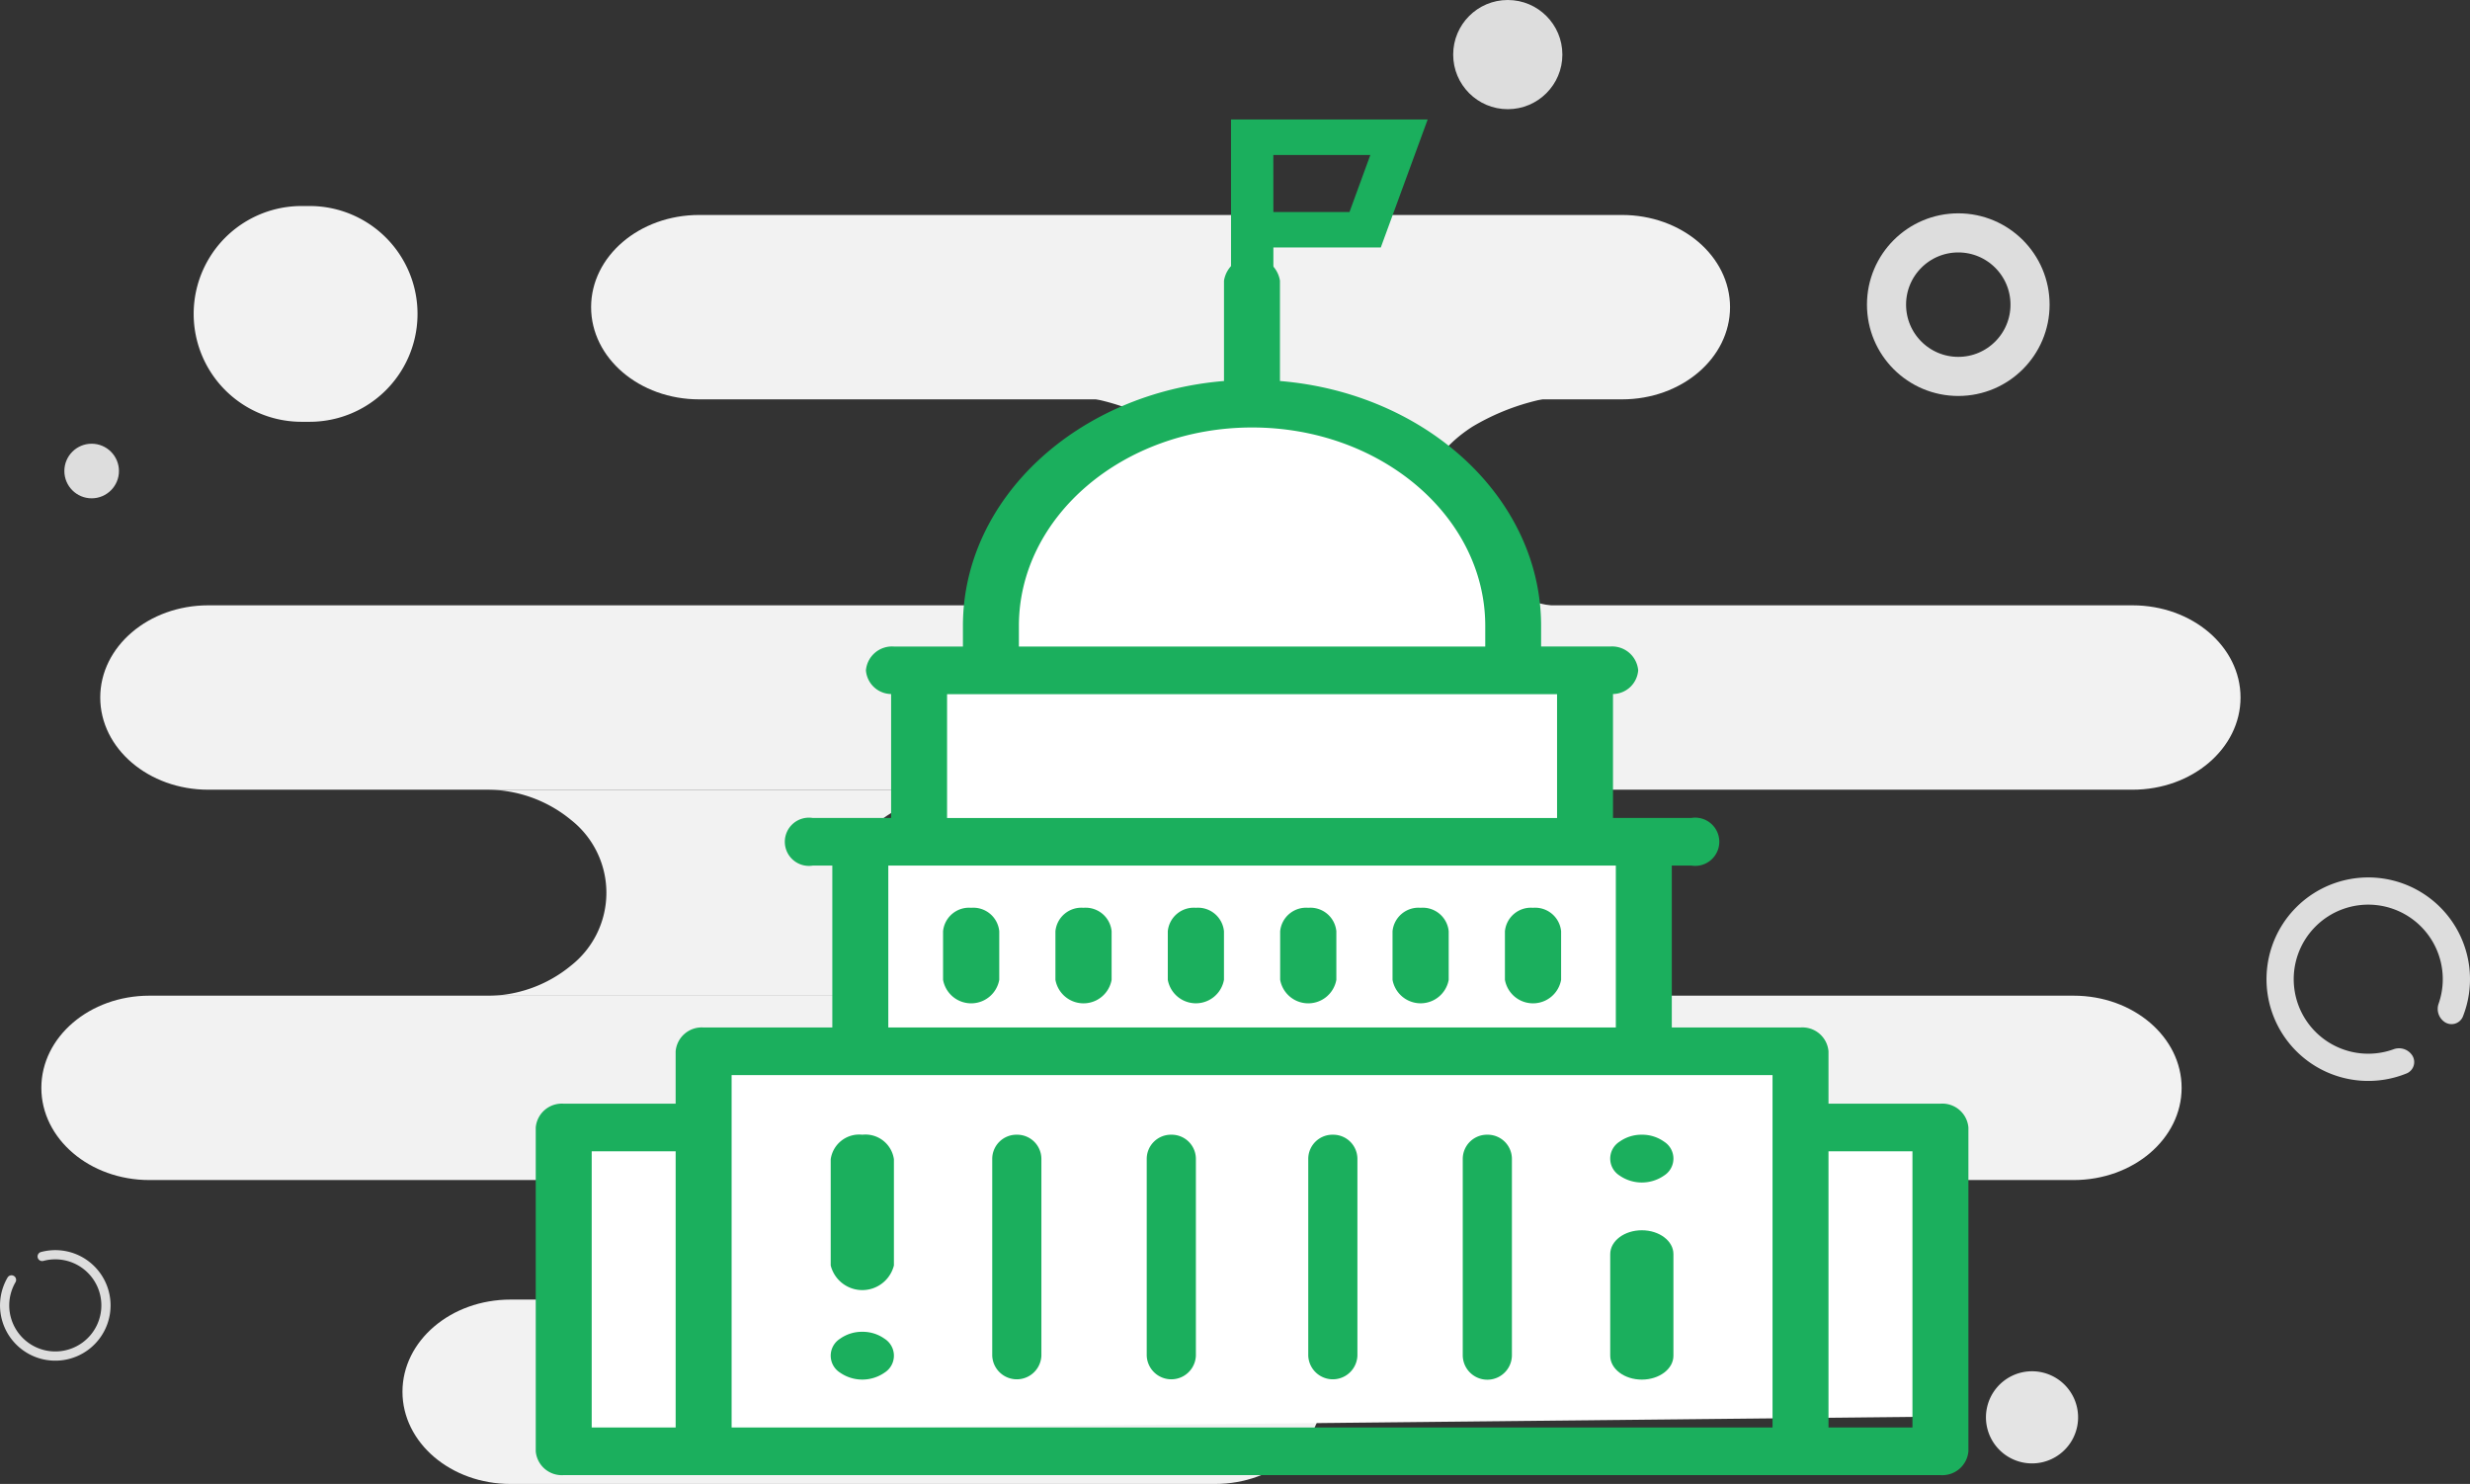 <svg xmlns="http://www.w3.org/2000/svg" width="189.479" height="113.835" viewBox="0 0 189.479 113.835">
  <rect x="0" y="0" width="189.479" height="113.835" fill="#333333" stroke="none"/>
  <g id="Group_306" data-name="Group 306" transform="translate(-140 -264.834)">
    <g id="Group_279" data-name="Group 279" transform="translate(138.616 264.834)">
      <path id="Path_915" data-name="Path 915" d="M146.463,24h-70.8c-4.576,0-8.285,3.166-8.285,7.072s3.709,7.072,8.285,7.072h70.8c4.576,0,8.285-3.166,8.285-7.072S151.038,24,146.463,24Z" transform="translate(-20.649 -7.509)" fill="#f2f2f2"/>
      <path id="Path_916" data-name="Path 916" d="M108.649,145.086H54.6c-4.575,0-8.285,3.166-8.285,7.071s3.709,7.072,8.285,7.072h54.051c4.575,0,8.285-3.166,8.285-7.072S113.224,145.086,108.649,145.086Z" transform="translate(-14.057 -45.394)" fill="#f2f2f2"/>
      <path id="Path_917" data-name="Path 917" d="M168.477,67.579H20.861c-4.575,0-8.285,3.166-8.285,7.072s3.709,7.072,8.285,7.072H168.477c4.576,0,8.285-3.166,8.285-7.072S173.053,67.579,168.477,67.579Z" transform="translate(-3.502 -21.144)" fill="#f2f2f2"/>
      <path id="Path_918" data-name="Path 918" d="M161.9,111.158H14.285C9.709,111.158,6,114.324,6,118.23s3.709,7.071,8.285,7.071H161.9c4.576,0,8.285-3.166,8.285-7.071S166.477,111.158,161.9,111.158Z" transform="translate(-1.444 -34.779)" fill="#f2f2f2"/>
      <path id="Path_919" data-name="Path 919" d="M91.31,103.974H55.164a10.131,10.131,0,0,0,6.543-2.32,7.107,7.107,0,0,0,0-11.172,10.133,10.133,0,0,0-6.542-2.319H91.31a10.7,10.7,0,0,1,2.773.361H91.471a9.817,9.817,0,0,0-6.35,2.245,6.9,6.9,0,0,0,0,10.84,9.818,9.818,0,0,0,6.35,2.245h1.446a10.927,10.927,0,0,1-1.608.12Z" transform="translate(-16.519 -27.584)" fill="#f2f2f2"/>
      <path id="Path_920" data-name="Path 920" d="M227.485,160.054a3.534,3.534,0,1,1,2.177-1.609,3.539,3.539,0,0,1-2.177,1.609Z" transform="translate(-69.368 -47.899)" fill="#e4e4e4"/>
      <circle id="Ellipse_163" data-name="Ellipse 163" cx="5.505" cy="5.505" r="5.505" transform="translate(146.103 17.865)" fill="none" stroke="#ddd" stroke-width="3"/>
      <circle id="Ellipse_164" data-name="Ellipse 164" cx="4.188" cy="4.188" r="4.188" transform="translate(112.861 0)" fill="#ddd"/>
      <circle id="Ellipse_165" data-name="Ellipse 165" cx="2.094" cy="2.094" r="2.094" transform="translate(6.321 34.038)" fill="#ddd"/>
      <path id="Path_921" data-name="Path 921" d="M31.9,23h-.62a8.276,8.276,0,1,0,0,16.552h.62A8.276,8.276,0,1,0,31.9,23Z" transform="translate(-6.763 -7.196)" fill="#f2f2f2"/>
      <path id="Path_922" data-name="Path 922" d="M4.279,140.143a.353.353,0,0,0,.433.249,3.533,3.533,0,1,1-2.139,1.635.353.353,0,1,0-.611-.355,4.24,4.24,0,1,0,2.567-1.962A.353.353,0,0,0,4.279,140.143Z" transform="translate(0 -43.667)" fill="#ddd"/>
      <path id="Path_923" data-name="Path 923" d="M265.607,111.618a.943.943,0,0,1-.414,1.365,7.805,7.805,0,1,1,4.29-4.342.944.944,0,0,1-1.36.431h0a1.212,1.212,0,0,1-.485-1.463,5.717,5.717,0,1,0-3.5,3.542,1.212,1.212,0,0,1,1.469.467Z" transform="translate(-79.17 -30.649)" fill="#ddd"/>
      <path id="Path_924" data-name="Path 924" d="M159.918,60.491H119.829q-.414,0-.829-.016a17.282,17.282,0,0,0,8.766-2.586c2.292-1.529,3.567-3.547,3.567-5.643s-1.275-4.115-3.567-5.643A17.282,17.282,0,0,0,119,44.016c.29-.011.57-.016.829-.016h40.4a17.726,17.726,0,0,0-9.086,2.494c-2.4,1.538-3.748,3.6-3.767,5.748.019,2.15,1.369,4.211,3.767,5.749a17.727,17.727,0,0,0,9.086,2.5h-.308Z" transform="translate(-36.8 -13.767)" fill="#f2f2f2"/>
    </g>
    <g id="Group_301" data-name="Group 301" transform="translate(0 -11.03)">
      <path id="Path_942" data-name="Path 942" d="M107.553,74.686A2.046,2.046,0,0,0,105.4,76.6v3.958a2.17,2.17,0,0,0,4.31,0V76.6A2.046,2.046,0,0,0,107.553,74.686Z" transform="translate(111.256 255.239)" fill="#1baf5d"/>
      <path id="Path_943" data-name="Path 943" d="M120.741,74.686a2.046,2.046,0,0,0-2.155,1.915v3.958a2.17,2.17,0,0,0,4.31,0V76.6A2.046,2.046,0,0,0,120.741,74.686Z" transform="translate(106.688 255.239)" fill="#1baf5d"/>
      <path id="Path_944" data-name="Path 944" d="M133.928,74.686a2.046,2.046,0,0,0-2.155,1.915v3.958a2.17,2.17,0,0,0,4.31,0V76.6A2.046,2.046,0,0,0,133.928,74.686Z" transform="translate(102.121 255.239)" fill="#1baf5d"/>
      <path id="Path_945" data-name="Path 945" d="M147.117,74.686a2.046,2.046,0,0,0-2.155,1.915v3.958a2.17,2.17,0,0,0,4.31,0V76.6A2.046,2.046,0,0,0,147.117,74.686Z" transform="translate(97.552 255.239)" fill="#1baf5d"/>
      <path id="Path_946" data-name="Path 946" d="M160.3,74.686a2.046,2.046,0,0,0-2.155,1.915v3.958a2.17,2.17,0,0,0,4.31,0V76.6A2.046,2.046,0,0,0,160.3,74.686Z" transform="translate(92.985 255.239)" fill="#1baf5d"/>
      <path id="Path_947" data-name="Path 947" d="M160.7,116.536,159.388,94.3H148.6v-6.67L137.165,86.8V71.515h-5.229V59.009H126.38v-5.28l-1.307-6.948-7.517-7.226-11.439-1.667-9.8,2.779L88.8,46.781,86.835,57.619l-5.229,1.389.98,12.506H76.7V86.8l-11.439.834-1.307,5.28L53.5,93.47v24.178Z" transform="translate(129.232 267.984)" fill="#fff"/>
      <path id="Path_948" data-name="Path 948" d="M88.042,148.278a2.893,2.893,0,0,0-1.714.537,1.537,1.537,0,0,0,0,2.591,3,3,0,0,0,3.428,0,1.536,1.536,0,0,0,0-2.591A2.893,2.893,0,0,0,88.042,148.278Z" transform="translate(118.107 229.749)" fill="#1baf5d"/>
      <path id="Path_949" data-name="Path 949" d="M88.042,125.149a2.205,2.205,0,0,0-2.424,1.881v8.148a2.5,2.5,0,0,0,4.849,0V127.03A2.205,2.205,0,0,0,88.042,125.149Z" transform="translate(118.107 237.76)" fill="#1baf5d"/>
      <path id="Path_950" data-name="Path 950" d="M106.461,125.149a1.858,1.858,0,0,0-1.886,1.829V142.1a1.887,1.887,0,0,0,3.771,0V126.978A1.858,1.858,0,0,0,106.461,125.149Z" transform="translate(111.541 237.76)" fill="#1baf5d"/>
      <path id="Path_951" data-name="Path 951" d="M124.593,125.149a1.858,1.858,0,0,0-1.886,1.829V142.1a1.887,1.887,0,0,0,3.771,0V126.978A1.858,1.858,0,0,0,124.593,125.149Z" transform="translate(105.261 237.76)" fill="#1baf5d"/>
      <path id="Path_952" data-name="Path 952" d="M143.55,125.149a1.858,1.858,0,0,0-1.886,1.829V142.1a1.887,1.887,0,0,0,3.771,0V126.978A1.858,1.858,0,0,0,143.55,125.149Z" transform="translate(98.695 237.76)" fill="#1baf5d"/>
      <path id="Path_953" data-name="Path 953" d="M161.683,125.149a1.858,1.858,0,0,0-1.886,1.829V142.1a1.886,1.886,0,0,0,3.771,0V126.978A1.858,1.858,0,0,0,161.683,125.149Z" transform="translate(92.414 237.76)" fill="#1baf5d"/>
      <path id="Path_954" data-name="Path 954" d="M179.529,125.149a2.893,2.893,0,0,0-1.714.537,1.536,1.536,0,0,0,0,2.591,3,3,0,0,0,3.428,0,1.537,1.537,0,0,0,0-2.591A2.893,2.893,0,0,0,179.529,125.149Z" transform="translate(86.419 237.76)" fill="#1baf5d"/>
      <path id="Path_955" data-name="Path 955" d="M179.529,136.363c-1.339,0-2.424.818-2.424,1.828v7.8c0,1.009,1.086,1.828,2.424,1.828s2.424-.818,2.424-1.828v-7.8C181.954,137.181,180.869,136.363,179.529,136.363Z" transform="translate(86.419 233.876)" fill="#1baf5d"/>
      <path id="Path_956" data-name="Path 956" d="M100.96,98.516a2,2,0,0,0-2.155,1.8v3.725a2.189,2.189,0,0,0,4.31,0v-3.725A2,2,0,0,0,100.96,98.516Z" transform="translate(113.54 246.985)" fill="#1baf5d"/>
      <path id="Path_957" data-name="Path 957" d="M114.147,98.516a2,2,0,0,0-2.155,1.8v3.725a2.189,2.189,0,0,0,4.31,0v-3.725A2,2,0,0,0,114.147,98.516Z" transform="translate(108.972 246.985)" fill="#1baf5d"/>
      <path id="Path_958" data-name="Path 958" d="M127.335,98.516a2,2,0,0,0-2.155,1.8v3.725a2.189,2.189,0,0,0,4.309,0v-3.725A2,2,0,0,0,127.335,98.516Z" transform="translate(104.404 246.985)" fill="#1baf5d"/>
      <path id="Path_959" data-name="Path 959" d="M140.523,98.516a2,2,0,0,0-2.155,1.8v3.725a2.189,2.189,0,0,0,4.31,0v-3.725A2,2,0,0,0,140.523,98.516Z" transform="translate(99.836 246.985)" fill="#1baf5d"/>
      <path id="Path_960" data-name="Path 960" d="M153.711,98.516a2,2,0,0,0-2.155,1.8v3.725a2.189,2.189,0,0,0,4.309,0v-3.725A2,2,0,0,0,153.711,98.516Z" transform="translate(95.268 246.985)" fill="#1baf5d"/>
      <path id="Path_961" data-name="Path 961" d="M166.9,98.516a2,2,0,0,0-2.155,1.8v3.725a2.189,2.189,0,0,0,4.31,0v-3.725A2,2,0,0,0,166.9,98.516Z" transform="translate(90.701 246.985)" fill="#1baf5d"/>
      <path id="Path_962" data-name="Path 962" d="M158.756,87.082H150.17V83.064a2.006,2.006,0,0,0-2.147-1.827h-9.874V68.817h1.5a1.85,1.85,0,1,0,0-3.653h-6.01V55.657a1.968,1.968,0,0,0,1.932-1.817,2.006,2.006,0,0,0-2.147-1.827h-5.3V50.431c0-9.791-8.807-17.863-20.034-18.785v-7.7a2.175,2.175,0,0,0-4.293,0v7.7C92.578,32.567,83.77,40.64,83.77,50.431v1.583H78.476a2.006,2.006,0,0,0-2.147,1.827,1.968,1.968,0,0,0,1.932,1.817v9.507h-6.01a1.85,1.85,0,1,0,0,3.653h1.5v12.42H63.879a2.006,2.006,0,0,0-2.147,1.827v4.018H53.147A2.006,2.006,0,0,0,51,88.909v24.84a2.006,2.006,0,0,0,2.147,1.826H158.756a2.006,2.006,0,0,0,2.147-1.826V88.909A2.006,2.006,0,0,0,158.756,87.082ZM88.064,50.431c0-8.393,8.025-15.221,17.888-15.221s17.887,6.828,17.887,15.221v1.583H88.064Zm-5.51,5.236h46.794v9.5H82.554ZM78.046,68.817h55.81v12.42H78.046ZM55.293,90.735h6.44v21.187h-6.44Zm10.733-1.826V84.89h79.851v27.032H66.026Zm90.584,23.014h-6.44V90.735h6.44Z" transform="translate(130.098 273.446)" fill="#1baf5d"/>
      <path id="Path_963" data-name="Path 963" d="M132.6,6h15.085l-3.595,9.815h-8.241v6.219H132.6Zm3.249,7.1h5.838l1.6-4.379h-7.442Z" transform="translate(101.835 279.03)" fill="#1baf5d" fill-rule="evenodd"/>
    </g>
  </g>
</svg>
